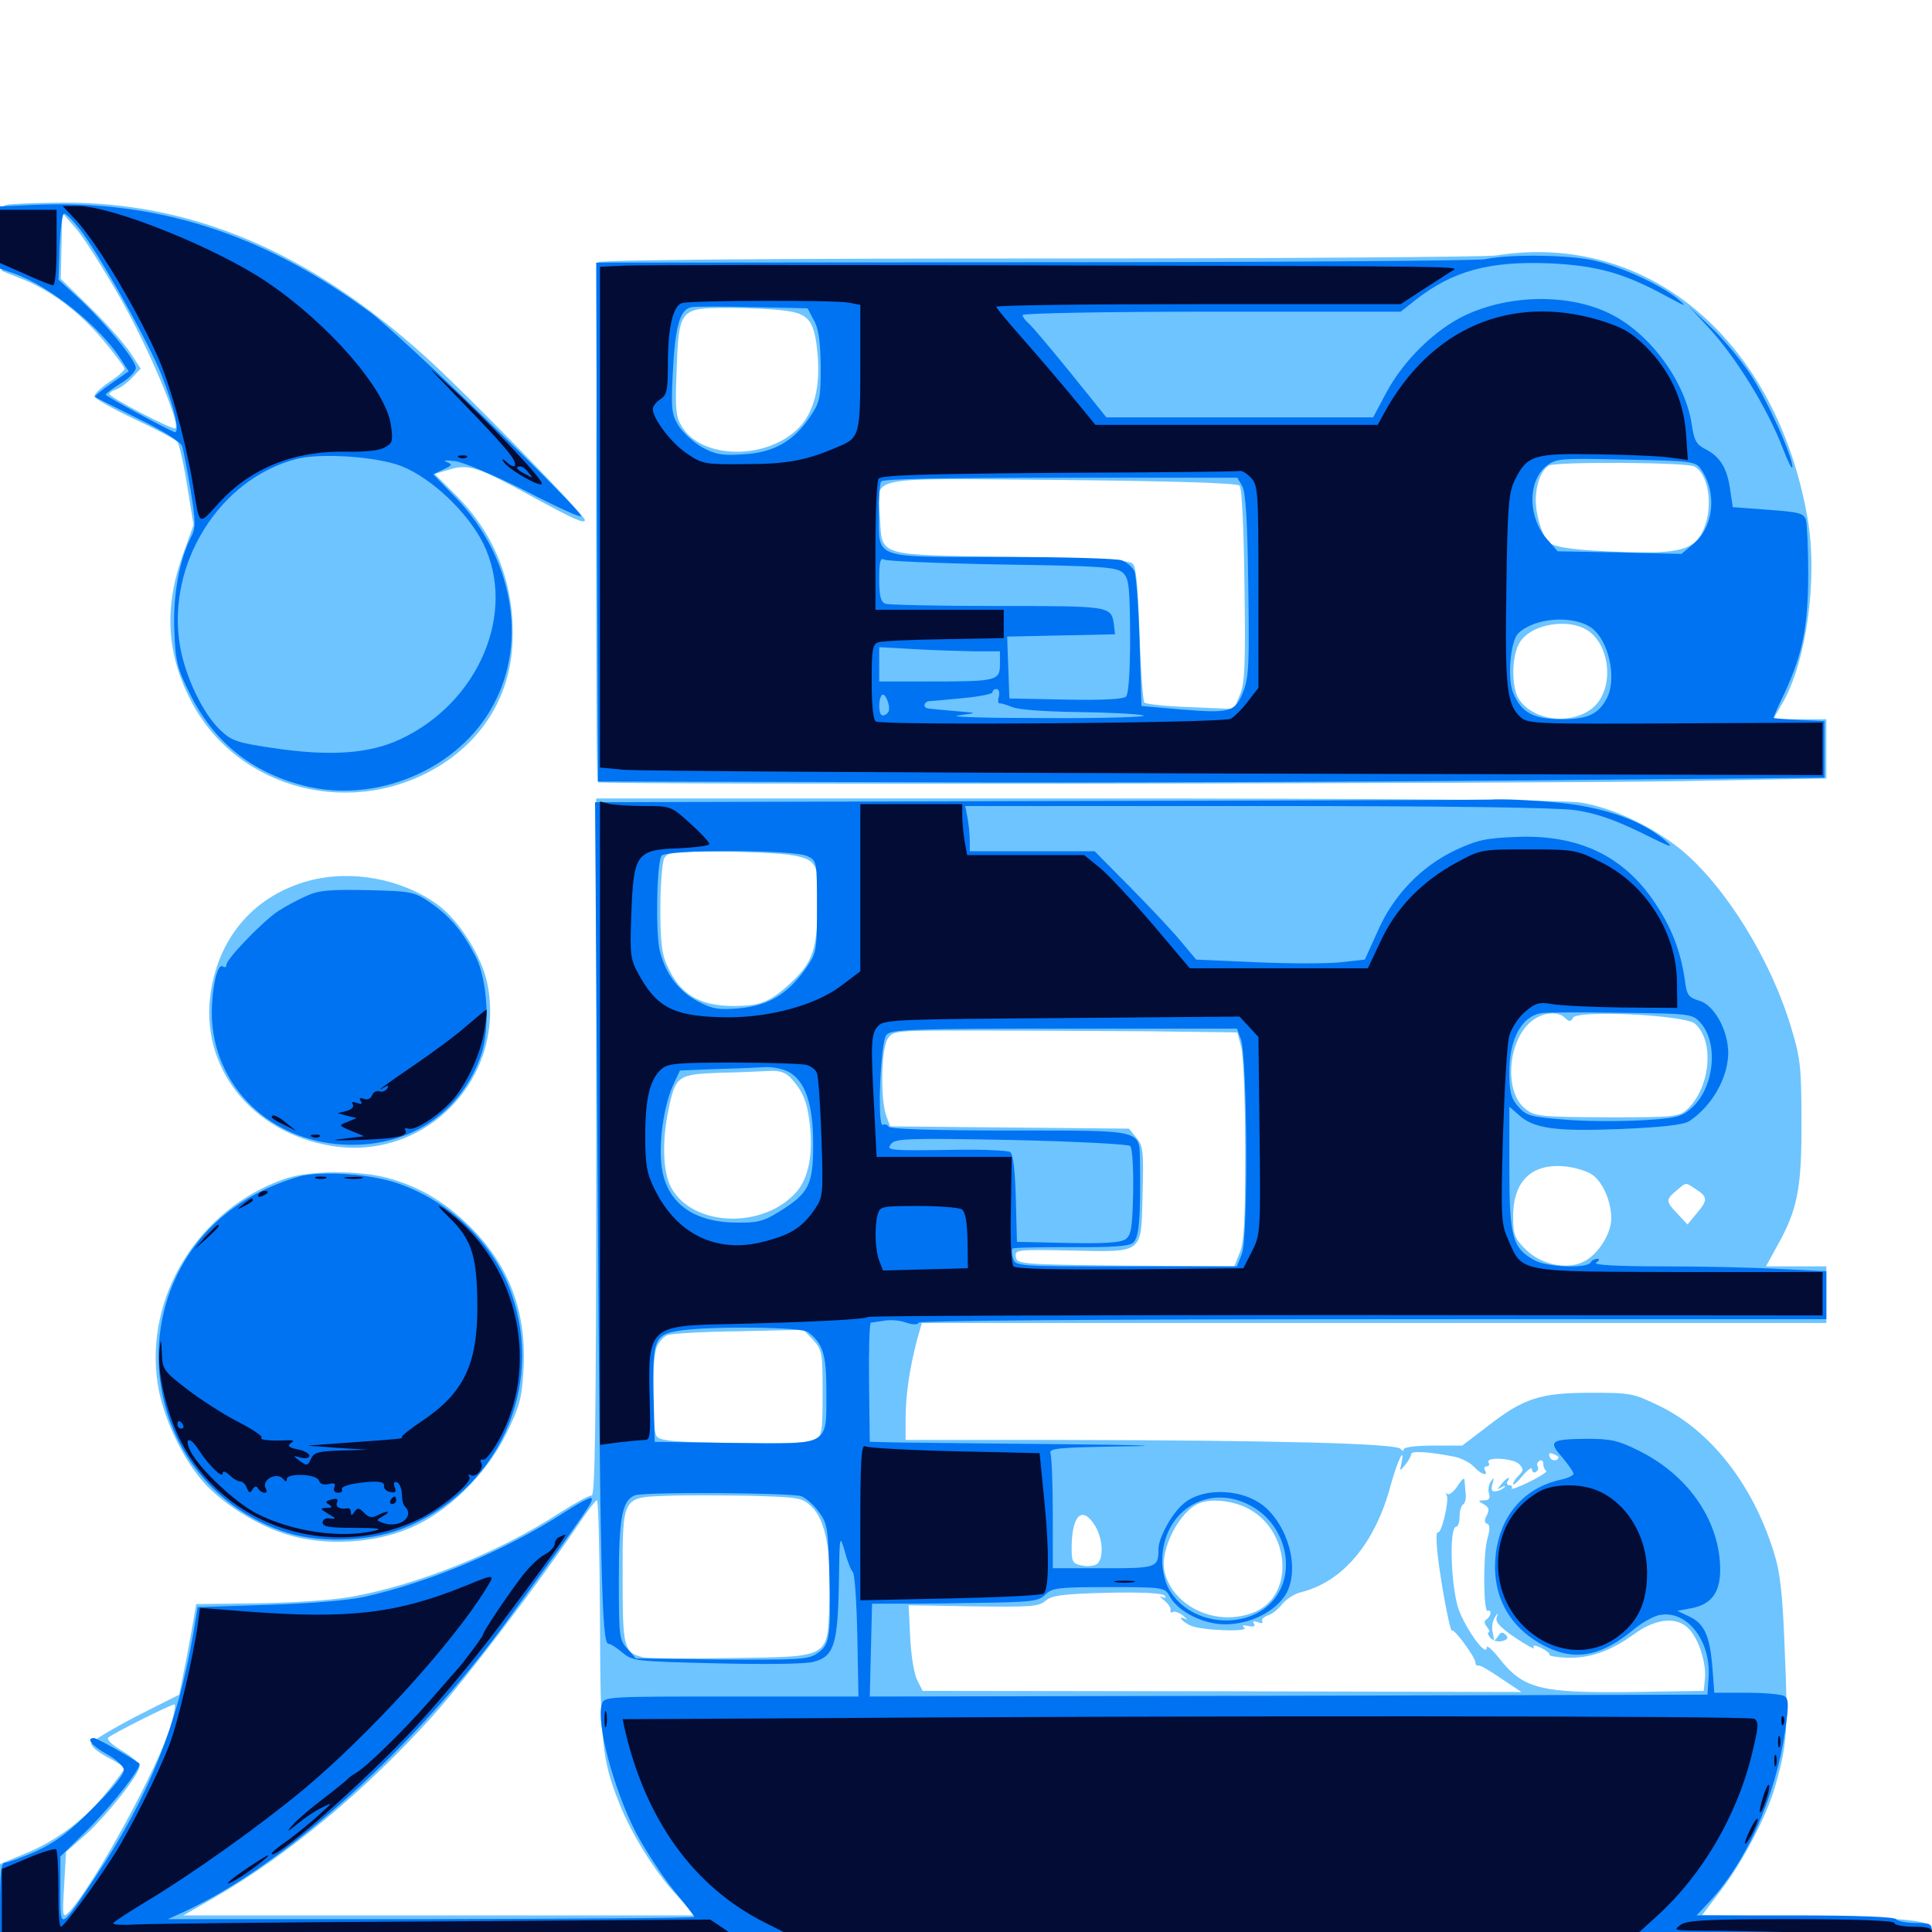 <svg xmlns="http://www.w3.org/2000/svg" viewBox="0 -1000 1000 1000">
	<path fill="#6dc4ff" d="M3.32 -893.945C0.195 -893.164 0 -891.016 0.391 -876.367L0.977 -859.766L10.742 -855.859C25.977 -850 41.016 -838.672 53.32 -824.023C59.375 -816.797 64.453 -809.961 64.453 -809.18C64.453 -808.203 60.938 -805.078 56.641 -802.344C52.344 -799.414 48.828 -796.094 48.828 -794.922C48.828 -793.75 58.203 -788.477 69.336 -783.203C80.664 -777.93 90.625 -772.656 91.797 -771.289C92.773 -770.117 95.117 -759.766 96.875 -748.633L100.195 -728.32L94.922 -713.672C84.766 -685.938 86.133 -661.523 99.023 -636.914C123.242 -590.625 183.789 -575.586 228.906 -604.492C250.977 -618.75 263.867 -640.625 265.234 -666.602C266.797 -696.289 256.836 -722.656 236.328 -743.359L225 -754.688L232.812 -757.031C242.578 -759.961 247.656 -758.203 275.391 -742.969C297.656 -730.859 302.734 -728.711 302.734 -730.859C302.734 -733.398 241.602 -796.094 219.727 -815.82C159.375 -870.117 98.828 -895.703 31.25 -895.117C17.773 -894.922 5.273 -894.531 3.32 -893.945ZM62.5 -845.312C76.953 -819.727 93.359 -781.055 90.82 -778.32C89.648 -777.148 56.641 -794.336 56.641 -796.094C56.641 -796.875 58.203 -797.852 60.156 -798.438C62.305 -799.219 65.82 -801.758 68.359 -804.492L72.852 -809.18L67.383 -817.578C64.258 -822.266 55.078 -832.617 46.68 -840.82L31.445 -855.664L31.836 -872.656L32.227 -889.844L39.062 -882.031C42.969 -877.734 53.32 -861.328 62.5 -845.312ZM774.414 -867.773C769.141 -866.992 662.5 -866.211 537.695 -866.211C394.336 -866.211 310.352 -865.43 309.57 -864.258C308.398 -862.305 308.203 -596.289 309.375 -595.117C310.547 -593.75 795.508 -594.336 871.68 -595.703L945.312 -597.07V-612.5V-627.734H931.641H917.773L922.656 -636.133C935.156 -657.812 941.016 -701.172 935.547 -732.031C919.336 -824.219 852.93 -880.273 774.414 -867.773ZM405.859 -839.258C418.945 -837.695 421.68 -833.984 423.242 -815.82C424.414 -800.195 421.68 -788.477 415.039 -780.273C399.609 -762.109 364.258 -761.328 353.125 -778.906C349.805 -784.18 349.414 -787.695 350.195 -807.812C351.367 -840.039 351.758 -840.625 376.562 -840.625C386.914 -840.625 400.195 -840.039 405.859 -839.258ZM876.953 -758.594C884.375 -754.688 886.914 -738.086 881.836 -726.172C877.539 -715.625 869.727 -713.281 841.016 -714.258C817.578 -715.039 806.25 -716.406 802.344 -718.75C798.828 -720.898 794.922 -732.812 794.922 -741.016C794.922 -749.219 797.656 -756.445 801.562 -758.984C804.883 -761.133 872.852 -760.742 876.953 -758.594ZM641.602 -748.633C642.773 -747.461 643.75 -727.93 644.141 -697.266C644.727 -655.859 644.336 -646.484 641.797 -640.43L638.672 -633.008L616.211 -633.984C603.906 -634.375 593.164 -635.547 592.383 -636.328C591.602 -637.109 590.43 -653.125 589.844 -671.68C589.062 -695.898 588.086 -706.445 586.328 -708.203C584.375 -710.156 569.141 -710.938 523.438 -711.719C453.32 -712.891 456.641 -711.719 455.469 -732.031C454.102 -754.297 445.117 -752.344 549.219 -751.562C607.812 -750.977 640.234 -750 641.602 -748.633ZM823.438 -672.461C831.836 -665.43 834.57 -649.805 828.906 -639.258C821.484 -624.805 795.898 -624.219 786.328 -637.891C782.422 -643.359 782.227 -659.375 786.133 -666.602C791.602 -677.344 813.477 -680.859 823.438 -672.461ZM308.594 -406.445C308.594 -263.477 308.008 -225.977 306.25 -225.977C304.883 -225.977 297.656 -222.07 290.039 -217.188C258.008 -196.289 215.82 -179.492 181.445 -173.438C171.289 -171.68 150.195 -170.312 132.617 -170.117L101.562 -169.727L100.391 -162.891C99.805 -159.18 97.852 -148.633 96.094 -139.453L92.773 -122.852L70.312 -111.523C58.008 -105.078 47.656 -98.828 47.266 -97.656C46.875 -96.289 50.781 -92.969 55.664 -90.43C60.547 -87.891 64.453 -85.352 64.453 -84.766C64.453 -84.18 60.547 -78.906 55.664 -72.852C44.336 -58.594 29.492 -47.266 13.086 -40.625L0 -35.156V-11.523V12.305L305.078 13.477C688.086 15.234 968.359 15.234 976.367 13.672C979.688 12.891 982.422 11.328 982.422 9.766C982.422 8.203 985.938 6.836 991.211 5.859C998.633 4.883 1000 3.906 1000 0.195C1000 -6.25 993.75 -7.031 933.203 -8.008L881.055 -8.789L890.82 -21.68C902.148 -36.523 914.453 -59.961 918.75 -75.195C925 -96.484 925.586 -105.273 923.828 -144.531C922.656 -175.781 921.484 -186.133 917.969 -197.07C907.227 -231.445 885.742 -258.984 859.766 -271.875C845.312 -278.906 844.336 -279.102 823.438 -279.102C797.266 -279.102 788.672 -276.367 769.922 -261.719L756.836 -251.758H741.797C733.008 -251.758 726.562 -250.977 726.562 -249.805C726.562 -248.828 725.781 -248.828 725 -250C723.242 -252.93 659.18 -254.492 549.414 -254.688H468.75V-266.211C468.75 -277.93 470.898 -292.383 474.805 -307.031L477.148 -315.234H711.133H945.312V-329.883V-344.531H929.688H914.062L919.727 -354.883C930.469 -373.828 932.617 -385.156 932.422 -419.727C932.422 -447.852 931.836 -452.734 926.953 -468.555C916.406 -503.711 892.773 -541.602 869.922 -560.352C855.469 -572.07 834.57 -582.031 818.164 -584.57C809.961 -585.938 720.117 -586.719 557.227 -586.719H308.594ZM408.008 -557.617C423.047 -555.469 424.414 -552.93 423.438 -529.102C422.461 -506.836 420.117 -501.172 408.203 -490.234C398.242 -481.25 393.164 -479.297 379.883 -479.297C362.109 -479.297 352.148 -485.156 345.508 -499.805C342.578 -505.859 341.797 -512.5 341.797 -529.688C341.797 -541.797 342.773 -553.516 343.75 -555.664C345.703 -558.984 348.047 -559.375 371.68 -559.18C385.938 -559.18 402.148 -558.398 408.008 -557.617ZM810.156 -473.047C812.109 -471.094 813.086 -471.094 814.258 -473.242C816.797 -477.344 872.461 -474.609 877.344 -470.117C887.695 -460.938 885.156 -436.523 873.047 -425.586C868.945 -421.875 866.016 -421.68 831.836 -421.68C797.656 -421.875 794.531 -422.07 789.648 -425.977C779.102 -433.789 779.883 -458.594 791.016 -469.922C796.875 -475.781 805.859 -477.344 810.156 -473.047ZM594.141 -466.211L640.43 -465.625L642.383 -458.398C643.555 -454.102 644.531 -430.664 644.531 -404.492C644.531 -368.359 643.945 -356.641 641.602 -351.367L638.867 -344.531L582.617 -344.922C528.125 -345.508 526.367 -345.703 525.781 -349.414C525.195 -353.125 526.172 -353.32 554.102 -352.734C592.383 -351.953 590.625 -350.586 591.406 -382.031C591.992 -403.906 591.797 -406.641 588.281 -410.938L584.375 -415.82L522.461 -416.406L460.742 -416.992L458.789 -422.266C455.664 -430.664 456.055 -456.836 459.375 -462.109C462.305 -466.602 462.5 -466.602 505.078 -466.602C528.711 -466.602 568.75 -466.406 594.141 -466.211ZM409.57 -441.797C415.625 -434.961 417.773 -429.883 419.141 -418.164C420.898 -402.93 418.555 -390.625 412.695 -383.594C395.898 -363.672 358.398 -364.648 347.266 -385.547C343.164 -393.359 342.578 -409.18 345.898 -425C349.609 -443.164 350.586 -443.945 372.461 -444.727C383.008 -444.922 394.727 -445.508 398.633 -445.703C403.711 -445.898 406.641 -444.922 409.57 -441.797ZM823.828 -392.188C829.492 -388.477 833.984 -378.32 833.984 -369.336C833.984 -361.328 826.953 -350.391 819.531 -346.875C810.938 -342.578 797.461 -345.508 789.648 -353.32C783.984 -358.984 783.203 -360.938 783.203 -370.312C783.203 -389.258 793.359 -398.438 811.523 -396.094C815.82 -395.508 821.484 -393.75 823.828 -392.188ZM877.93 -384.375C883.984 -380.469 883.984 -378.711 878.125 -371.875L873.438 -366.211L868.359 -371.68C862.109 -378.125 862.109 -379.102 867.773 -383.789C873.047 -388.281 872.266 -388.086 877.93 -384.375ZM420.898 -306.445C425.586 -301.172 425.781 -299.805 425.781 -278.906C425.781 -258.594 425.391 -256.641 421.68 -254.688C418.945 -253.125 404.883 -252.734 379.688 -253.125C348.438 -253.516 341.406 -254.297 339.844 -256.641C337.305 -260.547 337.305 -296.094 339.844 -302.539C340.82 -305.273 343.555 -308.203 345.508 -308.984C347.656 -309.766 364.258 -310.742 382.617 -310.938L415.82 -311.719ZM753.32 -245.898C756.641 -245.117 761.133 -242.773 762.891 -240.82C766.406 -236.914 770.703 -235.547 768.555 -239.062C767.969 -240.234 768.359 -241.016 769.531 -241.016C770.703 -241.016 771.094 -241.992 770.508 -242.969C768.555 -246.094 783.203 -245.312 786.328 -242.188C788.672 -239.648 788.672 -238.867 786.133 -236.328C784.57 -234.766 783.203 -232.812 783.203 -231.836C783.398 -231.055 785.547 -233.008 788.086 -236.133C790.82 -239.453 792.969 -240.82 792.969 -239.453C792.969 -238.086 793.945 -237.5 794.922 -238.086C796.094 -238.867 796.484 -240.039 795.898 -241.016C795.312 -241.992 795.703 -243.164 796.875 -243.945C797.852 -244.531 798.828 -243.945 798.828 -242.188C798.828 -240.625 799.609 -239.062 800.391 -238.672C801.172 -238.477 797.266 -235.742 791.602 -233.008C786.133 -230.273 781.836 -228.711 782.422 -229.688C783.008 -230.469 782.422 -231.25 781.25 -231.25C780.078 -231.25 779.688 -232.227 780.273 -233.203C782.227 -236.328 780.078 -235.352 777.148 -231.836C774.805 -228.906 774.805 -228.711 777.344 -230.273C778.906 -231.055 779.688 -231.055 778.711 -230.273C777.93 -229.297 775.977 -228.32 774.219 -228.125C772.07 -227.734 771.68 -228.906 772.461 -231.836C773.438 -235.156 773.242 -235.547 771.68 -233.203C770.508 -231.641 770.117 -228.711 770.703 -226.953C771.484 -224.414 770.703 -223.438 768.164 -223.438C764.844 -223.242 764.844 -223.242 768.164 -221.289C770.703 -219.727 771.094 -218.555 769.531 -215.625C768.164 -213.086 768.359 -211.719 769.727 -211.328C771.289 -210.742 771.289 -208.398 769.727 -202.93C767.578 -194.336 767.773 -164.648 770.117 -166.211C770.898 -166.602 771.484 -166.211 771.484 -165.039C771.484 -164.062 770.508 -162.5 769.531 -161.914C767.969 -160.938 768.164 -159.766 769.727 -157.812C770.898 -156.25 771.289 -155.078 770.508 -155.078C769.727 -155.078 770.117 -153.906 771.289 -152.344C772.656 -150.781 775.391 -150 777.539 -150.586C780.469 -151.367 780.859 -152.344 779.297 -153.906C777.734 -155.469 776.758 -155.273 775.391 -153.125C774.414 -151.562 773.438 -150.586 773.242 -151.172C773.242 -151.758 772.852 -153.906 772.461 -155.859C772.07 -158.008 772.656 -161.133 773.633 -162.695C775.391 -165.43 775.586 -165.43 774.609 -162.5C774.023 -160.352 776.953 -157.227 784.57 -152.148C790.43 -148.242 794.727 -145.898 793.945 -147.07C793.164 -148.633 794.336 -148.633 797.656 -147.07C800.391 -145.703 802.344 -144.141 801.953 -143.555C801.562 -142.969 805.469 -142.188 810.547 -141.992C822.266 -141.406 833.594 -145.312 845.703 -154.102C857.227 -162.5 868.164 -163.477 874.414 -156.641C879.492 -151.172 883.398 -138.477 882.422 -130.664L881.836 -124.805L845.117 -124.219C796.875 -123.633 788.281 -125.781 775.586 -142.188C772.266 -146.289 769.531 -148.633 769.531 -147.266C769.531 -141.406 757.422 -158.594 754.492 -168.555C750.781 -181.836 750.195 -209.766 753.711 -209.766C754.688 -209.766 755.469 -212.109 755.469 -214.844C755.469 -217.773 756.25 -220.508 757.227 -221.289C758.398 -221.875 758.984 -224.609 758.594 -227.344C758.398 -230.078 758.008 -233.203 758.008 -234.18C757.812 -235.352 756.25 -233.789 754.297 -230.664C752.344 -227.734 750 -225.977 749.023 -226.758C748.242 -227.734 748.047 -227.344 748.828 -225.977C750.195 -223.438 746.094 -205.664 744.141 -206.836C743.555 -207.227 743.359 -203.906 743.75 -199.414C744.531 -187.695 750.391 -154.883 751.562 -156.055C752.734 -157.031 763.672 -142.188 763.672 -139.453C763.672 -138.477 764.258 -137.695 765.234 -137.891C766.016 -138.281 771.289 -135.156 776.953 -131.25L787.5 -124.219L632.422 -124.609L477.539 -124.805L474.609 -130.664C473.047 -133.984 471.484 -143.75 471.094 -152.734L470.312 -169.141L503.711 -168.555C533.398 -168.164 537.695 -168.359 541.211 -171.484C544.531 -174.219 550 -175 573.438 -175.586C591.602 -175.977 601.953 -175.391 602.93 -174.023C603.711 -172.852 603.125 -172.656 601.367 -173.438C599.805 -174.219 600.391 -173.438 602.539 -171.68C604.688 -169.922 606.25 -167.578 605.859 -166.602C605.664 -165.43 606.055 -165.039 607.031 -165.625C608.008 -166.211 610.547 -165.234 612.5 -163.672C614.453 -161.914 615.039 -161.133 613.867 -161.914C609.375 -164.062 611.133 -161.133 615.82 -158.789C620.703 -156.055 647.461 -155.078 643.945 -157.617C642.578 -158.594 643.359 -158.984 646.094 -158.398C648.828 -157.812 650 -158.203 649.023 -159.57C648.242 -160.938 649.023 -161.133 651.172 -160.352C652.93 -159.57 653.906 -159.766 653.32 -160.742C652.734 -161.719 654.102 -163.086 656.25 -163.867C658.398 -164.453 661.719 -167.188 663.672 -169.727C665.82 -172.266 669.922 -175 673.047 -175.781C694.922 -181.055 711.914 -201.172 719.922 -231.641C723.242 -243.555 727.344 -252.344 725.391 -242.773C724.414 -238.281 724.414 -238.281 727.344 -241.797C729.102 -243.945 730.469 -246.484 730.469 -247.461C730.469 -249.219 740.82 -248.438 753.32 -245.898ZM806.641 -245.898C806.641 -243.555 802.93 -243.555 802.148 -245.898C801.367 -247.656 801.953 -248.242 803.906 -247.461C805.273 -246.875 806.641 -246.094 806.641 -245.898ZM792.969 -243.75C792.969 -244.141 791.602 -244.922 790.039 -245.703C788.477 -246.289 787.109 -245.898 787.109 -244.922C787.109 -243.75 788.477 -242.969 790.039 -242.969C791.602 -242.969 792.969 -243.359 792.969 -243.75ZM420.312 -219.922C427.344 -212.891 430.273 -197.266 429.297 -171.289C428.32 -141.406 430.273 -142.578 378.516 -141.797C355.664 -141.406 335.156 -141.602 332.812 -142.188C322.852 -144.727 322.266 -147.07 322.266 -183.398C322.266 -225.781 321.875 -225 345.703 -225.781C354.883 -226.172 374.219 -225.977 388.672 -225.781C414.258 -225 415.234 -224.805 420.312 -219.922ZM310.547 -162.5C310.742 -98.438 311.523 -89.258 320.312 -67.188C326.562 -51.172 338.672 -31.641 349.805 -19.531L359.766 -8.594H227.344H94.922L110.938 -17.773C149.219 -39.844 190.039 -74.023 224.219 -112.109C241.406 -131.25 278.906 -180.664 298.828 -210.156C303.711 -217.383 308.203 -223.438 308.984 -223.438C309.766 -223.438 310.352 -196.094 310.547 -162.5ZM645.312 -219.531C667.773 -208.594 670.508 -174.414 649.414 -165.625C630.273 -157.617 607.227 -167.969 602.734 -186.523C600.195 -197.852 610.547 -218.164 621.094 -222.07C627.344 -224.414 637.695 -223.242 645.312 -219.531ZM566.992 -209.961C570.898 -203.32 571.289 -193.555 567.969 -190.625C566.602 -189.453 563.086 -189.062 560.156 -189.648C555.273 -190.625 554.688 -191.406 554.688 -198.828C554.688 -216.016 560.352 -221.094 566.992 -209.961ZM88.672 -107.812C82.812 -86.719 48.438 -23.633 35.547 -10.156C32.422 -7.031 32.227 -7.812 33.203 -24.023L34.18 -41.406L44.336 -50.391C55.469 -60.547 72.266 -81.641 72.266 -85.938C72.266 -87.305 68.164 -90.82 63.281 -93.75C58.203 -96.68 55.078 -99.609 56.055 -100.586C58.008 -102.539 87.891 -117.578 90.234 -117.773C91.016 -117.969 90.234 -113.281 88.672 -107.812ZM159.961 -544.141C132.422 -536.719 113.867 -516.016 109.18 -487.109C102.93 -448.047 129.883 -413.672 171.875 -406.836C220.898 -399.023 262.305 -442.578 252.148 -491.406C249.219 -505.273 237.305 -524.023 226.367 -531.836C208.008 -545.117 182.031 -550 159.961 -544.141ZM147.461 -389.844C102.93 -374.414 74.609 -328.906 81.641 -283.594C83.984 -267.578 93.945 -246.094 104.492 -233.789C114.258 -222.266 133.008 -210.352 148.828 -205.664C167.773 -199.805 192.773 -200.977 211.523 -208.789C231.25 -216.797 251.367 -236.328 261.914 -257.617C268.75 -271.484 270.117 -275.977 270.898 -290.039C272.852 -320.508 263.867 -344.531 243.359 -365.039C229.883 -378.32 216.797 -385.938 200.195 -390.43C184.766 -394.336 159.766 -394.141 147.461 -389.844Z"/>
	<path fill="#0073f3" d="M17.188 -893.945L0 -893.164V-877.148V-860.938L7.422 -858.398C25.977 -851.758 51.758 -831.055 62.695 -813.867L66.602 -807.812L57.617 -801.562C52.539 -798.047 48.828 -794.922 49.219 -794.531C49.805 -794.141 59.766 -789.062 71.68 -783.203C84.961 -776.758 93.75 -771.094 94.336 -768.945C94.922 -766.992 96.875 -756.836 98.633 -746.484C101.367 -729.688 101.367 -726.758 98.828 -721.875C92.773 -709.961 89.453 -691.602 90.234 -673.438C90.82 -657.617 91.797 -653.906 98.242 -641.016C110.352 -616.406 129.688 -600.586 156.445 -593.555C194.336 -583.398 237.695 -601.758 255.469 -635.352C273.242 -668.359 265.234 -711.719 236.133 -742.188L224.219 -754.492L229.492 -757.031C234.18 -759.18 234.375 -759.57 231.055 -760.938C229.102 -761.719 230.859 -761.914 235.352 -761.328C239.648 -760.938 256.055 -753.906 272.07 -745.898C287.891 -737.695 300.781 -731.836 300.781 -732.812C300.781 -736.328 207.031 -826.953 191.406 -838.477C136.133 -879.102 80.859 -896.875 17.188 -893.945ZM41.211 -881.445C50.977 -869.141 77.539 -821.68 83.789 -805.469C90.43 -788.477 93.359 -775.391 90.234 -776.367C85.352 -778.32 54.688 -794.922 54.688 -795.703C54.688 -796.289 58.203 -798.828 62.5 -801.562C66.797 -804.102 70.312 -807.812 70.312 -809.57C70.312 -813.672 53.711 -833.789 39.844 -846.484L30.273 -855.273L30.859 -872.461C31.25 -881.836 32.227 -889.453 33.203 -889.453C34.18 -889.453 37.695 -885.938 41.211 -881.445ZM207.617 -758.789C223.242 -752.734 242.188 -734.766 250.195 -718.555C267.578 -683.008 247.852 -636.328 207.227 -617.383C191.016 -609.766 170.508 -608.398 140.82 -612.891C122.461 -615.625 119.727 -616.602 113.867 -622.266C104.883 -630.859 95.898 -649.805 93.164 -665.625C85.938 -708.008 113.672 -752.344 153.711 -762.5C166.406 -765.625 194.922 -763.672 207.617 -758.789ZM768.555 -865.82C764.258 -865.039 658.984 -864.258 534.57 -864.258L308.594 -864.062L308.984 -729.883L309.57 -595.508L474.609 -595.117C565.43 -594.727 708.203 -595.312 791.992 -596.094L944.336 -597.461V-612.109V-626.758L931.25 -627.344C923.828 -627.734 917.969 -628.125 917.969 -628.516C917.969 -628.906 920.508 -634.766 923.828 -641.602C933.008 -661.719 935.742 -675 935.938 -702.148C935.938 -715.625 935.352 -728.516 934.766 -730.859C933.594 -734.375 931.25 -734.961 915.234 -736.133L896.875 -737.5L895.508 -746.68C893.945 -757.617 890.43 -763.477 883.008 -767.383C878.125 -769.727 876.953 -771.875 875.781 -779.492C872.656 -802.148 854.102 -827.539 833.203 -837.695C812.109 -848.047 781.641 -847.656 758.594 -836.914C742.773 -829.492 726.172 -813.281 717.188 -796.094L710.742 -783.984H641.797H572.656L554.102 -807.031C543.75 -819.727 533.984 -831.445 532.227 -832.812C530.664 -834.18 529.297 -835.938 529.297 -836.914C529.297 -837.891 572.266 -838.672 627.148 -838.672H725L732.422 -844.531C751.758 -859.766 770.703 -865.039 802.539 -863.672C826.953 -862.5 840.82 -858.594 863.281 -846.289C873.047 -841.016 873.438 -841.016 868.359 -845.312C859.961 -852.344 839.648 -861.719 825.586 -865.039C812.695 -868.164 781.445 -868.555 768.555 -865.82ZM421.289 -834.18C423.828 -829.688 424.609 -823.047 424.805 -810.156C424.805 -794.141 424.414 -791.797 419.336 -784.375C410.938 -771.68 400.391 -765.625 384.57 -764.844C373.633 -764.062 370.117 -764.844 363.281 -768.555C358.984 -771.094 353.516 -775.977 351.172 -779.688C347.656 -785.547 347.266 -788.281 348.242 -807.031C349.414 -831.25 351.953 -840.039 358.008 -841.016C360.352 -841.406 374.805 -841.406 390.234 -841.016L417.969 -840.43ZM880.078 -757.617C888.867 -745.703 887.305 -727.539 876.562 -718.555L870.312 -713.281L838.281 -714.062L806.25 -714.648L800.781 -720.898C790.82 -732.031 790.625 -750.977 800.391 -758.789C805.469 -762.695 807.227 -762.891 841.406 -762.109C874.414 -761.523 877.539 -761.133 880.078 -757.617ZM642.969 -748.438C644.727 -745.312 645.703 -730.469 646.094 -697.266C646.68 -657.227 646.484 -649.609 643.555 -642.188C639.453 -631.445 636.914 -630.664 610.938 -632.812L590.82 -634.57L589.844 -667.773C589.258 -686.133 588.086 -702.539 587.109 -704.492C586.133 -706.445 583.203 -708.984 580.664 -709.961C578.125 -710.938 550.195 -711.719 518.75 -711.719C450.977 -711.719 455.078 -710.352 454.883 -733.789C454.883 -741.992 455.273 -749.609 456.055 -750.781C456.836 -752.148 488.477 -752.734 548.828 -752.734H640.43ZM518.945 -707.812C571.875 -707.031 578.32 -706.445 581.445 -703.32C584.375 -700.391 584.766 -695.898 584.961 -670.703C584.961 -652.539 584.18 -640.82 582.812 -639.453C581.445 -638.086 570.508 -637.5 551.562 -637.891L522.461 -638.477L521.875 -654.492L521.289 -670.508L549.219 -671.094L577.148 -671.68L576.562 -676.562C575.195 -686.328 575.391 -686.328 516.602 -686.328C486.133 -686.328 459.961 -686.914 458.203 -687.5C455.859 -688.477 455.078 -691.602 455.078 -700.391C455.078 -709.18 455.664 -711.523 457.617 -710.352C458.789 -709.57 486.523 -708.398 518.945 -707.812ZM823.242 -675.391C832.422 -669.336 837.109 -649.414 831.836 -638.867C827.539 -630.469 822.07 -627.734 808.398 -627.734C793.75 -627.734 787.5 -631.055 783.203 -641.406C780.078 -648.828 781.836 -668.164 785.742 -672.07C793.75 -680.078 813.281 -681.836 823.242 -675.391ZM503.516 -662.891H517.578V-656.25C517.578 -647.656 515.82 -647.266 482.031 -647.266H455.078V-656.25V-665.039L472.266 -664.062C481.641 -663.477 495.703 -663.086 503.516 -662.891ZM516.992 -639.453C516.406 -637.5 516.602 -635.742 517.383 -635.938C517.969 -636.133 521.094 -635.156 524.023 -633.984C527.344 -632.617 541.406 -631.641 558.203 -631.445C574.023 -631.25 589.062 -630.469 591.797 -629.688C594.531 -628.906 571.68 -628.125 541.016 -628.32C510.352 -628.32 490.234 -628.906 496.094 -629.688C504.883 -630.859 505.664 -631.055 500 -631.445C489.648 -632.422 481.641 -633.008 480.078 -633.398C477.539 -633.789 478.32 -636.914 481.055 -637.109C482.227 -637.109 490.234 -637.891 498.633 -638.672C506.836 -639.453 513.672 -640.82 513.672 -641.602C513.672 -642.578 514.648 -643.359 515.82 -643.359C516.992 -643.359 517.578 -641.602 516.992 -639.453ZM459.766 -631.445C459.18 -630.469 458.008 -629.688 456.836 -629.688C454.688 -629.688 454.492 -638.086 456.445 -640.234C458.203 -641.992 461.328 -633.789 459.766 -631.445ZM469.336 -634.18C470.508 -634.766 469.531 -635.156 466.797 -635.156C464.062 -635.156 463.086 -634.766 464.453 -634.18C465.625 -633.789 467.969 -633.789 469.336 -634.18ZM883.984 -830.859C898.633 -815.039 914.844 -788.672 922.852 -767.773C925.391 -761.133 927.539 -756.836 927.734 -758.203C927.93 -763.672 914.258 -793.945 905.859 -806.445C900.781 -814.062 891.602 -825 885.352 -830.859L874.023 -841.602ZM534.375 -585.352L308.008 -584.766L309.375 -387.891C310.547 -186.523 311.523 -149.219 314.844 -149.219C316.016 -149.219 319.336 -147.07 322.266 -144.531C327.539 -140.234 329.102 -140.039 371.094 -139.062C395.508 -138.477 417.383 -138.672 421.094 -139.844C431.641 -142.578 433.594 -148.828 434.18 -179.688C434.57 -205.859 434.57 -206.055 437.305 -196.875C438.672 -191.602 440.625 -186.914 441.406 -186.328C442.383 -185.742 443.359 -171.094 443.75 -153.516L444.336 -121.875H378.516C314.062 -121.875 312.695 -121.875 311.523 -117.969C308.398 -108.398 317.578 -74.023 329.102 -51.562C333.984 -42.383 342.773 -28.906 348.633 -21.68C354.492 -14.648 359.375 -8.203 359.375 -7.812C359.375 -7.227 298.047 -6.836 223.242 -6.641H86.914L96.68 -11.133C148.633 -35.547 216.016 -96.68 263.672 -162.695C306.055 -221.094 307.422 -223.242 306.055 -224.609C305.469 -225.195 299.023 -221.68 291.797 -216.992C261.523 -197.461 222.461 -181.055 188.477 -173.438C180.469 -171.68 159.961 -169.922 138.477 -169.336L102.344 -168.164L100 -154.297C91.992 -107.422 76.758 -69.531 49.805 -29.102C30.664 -0.391 31.25 -0.586 31.25 -21.484V-39.062L44.922 -52.539C57.812 -65.234 74.023 -85.938 72.07 -87.305C65.82 -91.602 50 -100.391 48.633 -100.391C44.336 -100.391 47.461 -96.484 55.078 -92.188C59.766 -89.648 63.672 -86.133 64.062 -84.18C64.453 -81.836 58.984 -75 48.242 -64.258C35.742 -51.562 28.711 -46.484 18.75 -41.797C11.523 -38.672 4.297 -35.938 2.734 -35.938C0.586 -35.938 0 -31.445 0 -12.695V10.352L10.156 11.719C15.82 12.305 236.328 12.891 500.195 12.891C978.32 12.891 980.078 12.891 981.055 8.984C981.836 5.859 983.789 5.078 991.016 5.078C999.219 5.078 1000 4.688 1000 0.195C1000 -4.297 999.219 -4.688 991.406 -4.688C986.523 -4.688 982.031 -5.664 981.445 -6.641C980.664 -7.812 961.133 -8.594 929.102 -8.594H878.125L884.18 -15.039C903.906 -35.938 918.945 -69.727 924.023 -104.297C925.977 -117.773 925.781 -120.703 923.633 -122.07C922.07 -123.047 913.281 -123.828 904.102 -123.828H887.305L886.328 -137.109C884.961 -153.32 882.227 -159.57 874.414 -163.281L868.164 -166.211L875.391 -167.578C886.719 -169.727 891.211 -176.758 890.234 -191.211C888.672 -215.039 872.656 -237.109 848.047 -249.219C837.5 -254.492 833.594 -255.273 821.289 -255.273C802.539 -255.078 801.172 -254.102 808.594 -245.703C811.719 -241.992 814.453 -238.086 814.453 -237.109C814.453 -236.328 811.523 -234.961 808.203 -234.18C788.477 -230.078 775.586 -214.648 774.023 -193.359C772.266 -172.07 783.008 -154.883 803.32 -146.289C816.992 -140.625 829.688 -143.555 844.922 -156.055C849.414 -159.961 855.859 -163.477 858.984 -164.062C873.047 -166.797 885.547 -150.977 884.375 -132.031L883.789 -122.852L666.992 -122.266L450.195 -121.875L450.781 -145.898L451.367 -169.922H459.57C464.062 -169.922 483.398 -169.922 502.539 -170.312C534.18 -170.703 537.5 -171.094 541.016 -174.609C544.531 -178.125 547.461 -178.516 573.828 -178.516C601.953 -178.516 602.93 -178.32 605.273 -174.023C609.18 -166.602 620.508 -160.352 631.445 -159.375C644.141 -158.398 658.008 -164.258 664.648 -173.438C672.852 -184.961 668.359 -207.227 655.469 -219.336C644.336 -229.688 622.07 -230.664 611.914 -221.094C606.055 -215.82 599.609 -203.711 599.609 -198.242C599.609 -188.477 598.828 -188.281 571.094 -188.281H544.922V-216.406C544.922 -231.836 544.336 -245.898 543.75 -247.656C542.773 -250.391 547.266 -250.781 581.445 -251.367C605.078 -251.562 590.625 -252.148 543.945 -252.539C502.148 -252.93 463.867 -253.32 458.984 -253.516L450.195 -253.711L449.805 -284.57C449.609 -301.367 450 -315.234 450.781 -315.43C451.562 -315.43 454.688 -316.016 457.812 -316.406C460.938 -316.992 465.82 -316.602 468.945 -315.43C472.461 -314.258 475 -314.258 475.586 -315.43C476.367 -316.406 566.992 -317.188 711.133 -317.188H945.312V-329.492V-341.992L921.484 -343.164C908.594 -343.945 881.055 -344.531 860.547 -344.531C835.742 -344.531 824.219 -345.312 826.172 -346.484C827.93 -347.656 828.125 -348.438 826.758 -348.438C825.586 -348.438 823.828 -347.656 823.242 -346.484C821.289 -343.359 801.172 -344.141 794.727 -347.461C782.812 -353.711 781.25 -359.57 781.25 -395.117V-427.148L785.742 -423.242C793.555 -415.82 804.883 -414.258 838.867 -415.625C860.938 -416.602 871.289 -417.773 874.414 -419.727C886.133 -427.539 894.336 -441.992 894.531 -454.883C894.531 -466.602 887.305 -479.883 879.492 -482.031C873.828 -483.789 873.047 -484.961 872.07 -492.773C869.922 -507.617 865.234 -519.922 856.641 -532.617C840.43 -557.031 816.992 -568.164 784.766 -566.797C769.141 -566.211 764.648 -565.234 753.32 -559.961C735.352 -551.367 721.094 -536.523 712.891 -517.578L706.445 -503.32L694.141 -501.953C687.109 -501.172 667.578 -501.172 650.391 -501.953L619.141 -503.32L612.109 -511.719C608.398 -516.406 596.484 -529.102 585.938 -539.844L566.602 -559.375H534.375H501.953V-565.039C501.953 -568.164 501.367 -573.438 500.781 -576.758L499.609 -582.812H650C751.367 -582.812 805.469 -582.031 815.43 -580.664C825.977 -579.102 835.547 -575.781 849.219 -569.141C865.625 -560.938 867.188 -560.547 861.328 -565.43C849.023 -575.781 828.32 -582.812 804.102 -584.766C791.992 -585.938 777.344 -586.523 771.484 -586.133C765.625 -585.938 658.984 -585.547 534.375 -585.352ZM417.969 -556.836C422.852 -554.492 422.852 -553.906 422.852 -530.664C422.852 -507.422 422.656 -506.836 416.992 -498.633C407.617 -485.352 397.656 -479.492 382.812 -478.125C372.07 -477.148 368.75 -477.734 361.328 -481.641C351.562 -486.719 344.727 -495.508 341.602 -507.422C339.258 -516.016 339.844 -552.93 342.383 -557.031C344.531 -560.352 411.133 -560.352 417.969 -556.836ZM880.273 -470.508C889.844 -459.57 887.109 -436.133 875 -425.977C870.312 -421.875 866.797 -421.094 849.414 -420.117C838.281 -419.531 820.312 -419.531 809.766 -420.508C791.992 -421.875 790.039 -422.461 785.742 -427.344C782.031 -431.641 781.25 -434.766 781.25 -445.312C781.25 -462.109 787.5 -473.828 797.656 -475.586C799.609 -475.977 818.164 -476.172 838.672 -475.781C875.586 -475.391 875.977 -475.195 880.273 -470.508ZM642.188 -462.305C645.703 -453.516 646.094 -358.789 642.773 -350.977L640.234 -344.531H582.812C526.758 -344.531 525.586 -344.531 524.414 -348.633C523.633 -350.781 523.633 -353.125 524.023 -353.711C524.609 -354.297 538.086 -354.492 554.102 -354.492C575 -354.297 583.984 -354.883 586.328 -356.641C589.648 -359.18 590.43 -368.945 590.039 -399.609C589.648 -415.43 591.992 -414.844 522.461 -414.844C483.008 -414.844 460.742 -415.625 459.961 -416.797C459.18 -417.969 458.008 -418.359 457.031 -417.773C453.906 -415.82 455.664 -460.742 458.789 -464.258C461.133 -467.188 470.117 -467.578 550.781 -467.578H640.234ZM408.008 -445.312C416.797 -440.625 420.898 -428.711 420.898 -407.812C420.898 -386.719 418.75 -382.422 403.32 -372.852C395.117 -367.773 391.992 -366.992 381.055 -367.188C357.422 -367.383 343.555 -378.711 342.188 -399.023C341.211 -411.719 344.141 -429.688 348.828 -439.258L351.953 -445.898L370.703 -446.68C381.25 -446.875 392.578 -447.461 396.094 -447.656C399.609 -447.852 404.883 -446.875 408.008 -445.312ZM584.961 -406.836C586.133 -405.664 586.719 -395.508 586.523 -383.008C586.133 -364.648 585.547 -360.742 582.617 -358.594C580.078 -356.836 571.875 -356.25 552.734 -356.641L526.367 -357.227L525.781 -379.688C525.391 -394.336 524.414 -402.539 522.852 -403.711C521.484 -404.492 509.57 -405.078 496.094 -404.883C459.766 -404.297 458.398 -404.492 461.328 -408.008C463.477 -410.742 471.094 -410.938 523.438 -409.961C556.836 -409.18 583.789 -407.812 584.961 -406.836ZM418.164 -310.547C425.977 -304.688 427.734 -299.023 427.734 -279.883C427.734 -251.172 430.078 -252.539 379.883 -253.125L338.867 -253.711L338.281 -278.125C337.695 -307.617 338.672 -309.57 353.711 -311.523C371.875 -313.672 414.844 -313.086 418.164 -310.547ZM414.648 -225.586C417.383 -224.609 421.484 -220.703 424.023 -217.188C428.32 -211.328 428.711 -208.398 429.297 -183.594C430.078 -152.148 429.492 -148.438 422.656 -143.945C418.164 -141.016 412.109 -140.82 373.242 -141.016L329.102 -141.602L324.805 -146.484C320.508 -151.172 320.312 -152.93 320.312 -182.617C320.312 -214.258 322.07 -223.438 328.516 -225.977C333.008 -227.93 409.766 -227.344 414.648 -225.586ZM650.195 -218.945C664.258 -209.57 669.727 -190.43 662.305 -176.562C651.172 -155.273 615.82 -156.445 604.492 -178.516C602.93 -181.641 601.562 -187.695 601.562 -191.992C601.562 -219.336 627.734 -233.789 650.195 -218.945ZM159.18 -536.523C154.688 -534.57 148.047 -531.055 144.141 -528.516C136.523 -523.633 117.188 -503.711 117.188 -500.586C117.188 -499.414 116.406 -499.023 115.234 -499.805C112.109 -501.758 108.984 -484.766 109.766 -471.289C112.305 -436.328 140.234 -409.961 176.953 -407.617C210.938 -405.469 238.672 -423.438 249.219 -454.492C253.711 -467.969 252.344 -492.773 246.289 -504.688C239.453 -517.969 233.203 -525.391 223.242 -532.422C214.453 -538.477 213.477 -538.672 190.625 -539.258C171.484 -539.648 165.43 -539.258 159.18 -536.523ZM156.25 -391.406C151.367 -390.234 142.188 -386.914 135.547 -383.594C59.57 -346.289 66.016 -236.133 145.703 -207.617C163.281 -201.172 190.039 -201.758 207.812 -208.594C257.227 -227.539 282.227 -281.25 264.648 -330.664C255.664 -356.25 232.812 -378.32 205.859 -387.5C192.578 -392.188 168.945 -393.945 156.25 -391.406Z"/>
	<path fill="#020c35" d="M39.258 -886.133C49.805 -874.609 68.555 -843.945 80.859 -817.188C87.695 -802.344 95.508 -774.219 99.609 -750.781C103.516 -726.758 102.344 -727.734 113.281 -739.648C129.883 -757.812 152.344 -766.797 179.492 -766.211C188.477 -766.016 196.484 -766.797 199.023 -768.359C203.125 -770.508 203.516 -771.68 202.344 -779.883C200 -798.047 170.117 -832.422 138.281 -853.906C112.109 -871.68 58.008 -893.359 40.43 -893.359H32.422ZM0 -877.734V-863.867L12.891 -858.203C19.922 -854.883 26.562 -852.344 27.539 -852.344C28.516 -852.344 29.297 -861.133 29.297 -871.875V-891.406H14.648H0ZM322.852 -862.5L310.547 -861.914V-732.227V-602.734L322.852 -601.562C329.492 -600.977 471.875 -600 639.258 -599.609L943.359 -598.828V-612.5V-625.977L867.188 -625.586C795.703 -625.195 790.82 -625.391 787.109 -628.711C779.883 -635.352 778.906 -644.141 779.688 -695.312C780.273 -737.891 780.859 -744.922 783.984 -751.367C790.43 -764.453 793.75 -765.43 826.953 -764.844C843.164 -764.648 860.352 -763.867 865.039 -763.086L873.633 -761.914L872.656 -775.781C871.289 -793.164 864.453 -808.008 851.758 -820.703C844.141 -828.125 839.648 -830.664 827.539 -834.375C781.641 -847.852 740.43 -830.078 716.406 -786.133L713.086 -780.078H640.039H566.992L554.492 -795.312C547.656 -803.516 536.133 -816.992 528.906 -825.195C521.68 -833.398 515.625 -840.625 515.625 -841.211C515.625 -841.992 562.695 -842.578 620.312 -842.578H725L736.328 -850C742.383 -853.906 749.219 -858.203 751.172 -859.57C755.469 -862.305 770.508 -862.109 514.648 -862.695C415.82 -862.891 329.492 -862.891 322.852 -862.5ZM439.258 -843.359L445.312 -842.188V-813.281C445.312 -774.609 445.117 -773.438 433.789 -768.75C417.578 -761.719 407.617 -759.766 385.547 -759.766C365.234 -759.57 363.477 -759.766 355.859 -765.039C347.852 -770.117 337.891 -783.203 337.891 -788.281C337.891 -789.648 339.648 -791.992 341.797 -793.359C345.117 -795.508 345.703 -797.852 345.703 -811.914C345.703 -830.664 348.438 -841.992 353.125 -843.164C358.398 -844.531 432.422 -844.727 439.258 -843.359ZM647.656 -752.539C651.172 -748.633 651.367 -744.727 651.367 -696.289V-643.945L645.898 -636.914C642.969 -633.008 638.867 -628.906 636.914 -627.93C633.008 -625.781 456.836 -624.414 453.32 -626.562C451.953 -627.539 451.172 -634.961 451.172 -647.266C451.172 -663.867 451.562 -666.602 454.688 -667.578C456.445 -668.164 471.875 -668.945 488.672 -669.141L519.531 -669.727V-677.148V-684.375H486.328H453.125V-717.188C453.125 -735.156 453.906 -750.977 454.688 -752.148C455.859 -754.102 477.539 -754.688 548.047 -755.273C598.438 -755.469 640.625 -755.859 641.797 -756.25C642.969 -756.445 645.508 -754.883 647.656 -752.539ZM234.766 -796.484C255.469 -775.195 263.672 -766.016 265.82 -762.109C267.969 -758.008 265.625 -757.422 261.914 -761.133C260.156 -762.695 259.57 -762.695 260.547 -761.133C262.695 -757.227 280.859 -746.875 280.469 -749.805C280.078 -752.93 251.172 -783.398 232.422 -800.391C219.922 -811.914 220.117 -811.719 234.766 -796.484ZM273.633 -755.273C276.172 -752.344 275.977 -752.344 272.07 -754.492C267.383 -756.836 266.406 -758.594 269.336 -758.594C270.312 -758.594 272.266 -757.227 273.633 -755.273ZM237.891 -763.086C236.328 -763.672 236.914 -764.258 239.062 -764.258C241.211 -764.453 242.383 -763.867 241.602 -763.281C241.016 -762.695 239.258 -762.5 237.891 -763.086ZM310.547 -418.75V-252.148L320.898 -253.516C326.367 -254.102 332.422 -254.688 333.984 -254.688C336.523 -254.688 336.719 -258.008 336.328 -274.609C335.156 -313.086 335.938 -313.867 376.758 -314.648C418.164 -315.625 447.266 -316.992 449.414 -318.359C450.586 -318.945 562.109 -319.336 697.266 -319.336L943.359 -319.141V-330.273V-341.602H869.336C785.352 -341.797 788.086 -341.406 780.859 -357.812C776.953 -366.406 776.758 -369.336 777.93 -411.914C778.711 -436.523 780.078 -460.156 781.25 -464.062C782.422 -467.969 786.133 -473.633 789.453 -476.367C794.727 -480.859 796.68 -481.445 803.516 -480.273C808.008 -479.492 824.219 -478.711 839.844 -478.516L868.164 -478.32L867.969 -491.992C867.773 -517.188 851.758 -542.383 828.711 -553.711C815.82 -560.156 814.844 -560.352 791.016 -560.352C766.797 -560.352 766.406 -560.352 753.906 -553.516C736.133 -543.945 722.461 -529.883 714.648 -512.891L708.008 -498.828H661.914H615.82L596.68 -521.484C586.133 -533.789 573.828 -547.07 569.336 -550.781L561.133 -557.422H530.859H500.586L499.219 -564.844C498.633 -568.75 498.047 -574.805 498.047 -577.93V-583.789H471.68H445.312V-540.625V-497.266L434.961 -489.453C422.07 -479.883 399.023 -473.438 377.148 -473.438C350 -473.633 340.82 -477.734 331.445 -494.141C326.172 -503.516 325.977 -504.492 326.758 -526.758C327.93 -558.203 329.297 -560.156 351.367 -560.938C359.961 -561.328 367.188 -562.305 367.188 -563.086C367.188 -564.062 362.695 -568.945 357.227 -573.828C347.266 -582.812 347.07 -582.812 333.203 -582.812C325.586 -582.812 317.383 -583.398 315.039 -583.984L310.547 -585.156ZM646.484 -468.555L651.367 -463.281L651.953 -412.305C652.539 -362.305 652.344 -360.938 648.047 -352.344L643.555 -343.555L585.156 -342.969C547.852 -342.773 525.977 -343.164 524.609 -344.531C523.438 -345.703 522.852 -357.422 523.242 -373.828L523.633 -401.172H488.672H453.711L452.539 -425C450.586 -460.742 450.781 -465.234 454.688 -469.141C457.812 -472.266 465.43 -472.461 549.805 -473.047L641.602 -473.828ZM417.383 -448.828C419.727 -448.242 422.266 -446.289 422.852 -444.531C423.633 -442.578 424.609 -427.539 425.195 -410.938C426.172 -381.445 425.977 -380.469 421.68 -374.023C415.039 -364.453 408.984 -360.742 394.922 -357.227C371.094 -351.172 350.586 -360.938 339.062 -383.984C334.766 -392.578 333.984 -396.68 333.984 -411.914C333.984 -431.445 336.328 -441.211 342.383 -446.68C345.703 -449.609 350.586 -450 379.688 -450C398.047 -450 415.039 -449.414 417.383 -448.828ZM497.852 -374.023C499.609 -372.852 500.586 -367.773 500.781 -358.008L500.977 -343.555L478.906 -342.969L457.031 -342.383L455.078 -347.461C452.93 -353.125 452.539 -364.648 454.297 -371.484C455.469 -375.586 456.445 -375.781 475.391 -375.781C486.133 -375.781 496.289 -375 497.852 -374.023ZM241.211 -468.75C235.938 -464.062 224.023 -455.273 214.844 -449.023C199.414 -438.477 192.773 -433.594 199.023 -437.305C200.977 -438.477 201.367 -438.086 200.391 -436.523C199.414 -435.156 197.656 -434.57 196.289 -435.156C194.922 -435.547 193.164 -434.766 192.578 -433.008C191.797 -431.25 190.039 -430.469 188.281 -431.25C186.328 -432.031 185.742 -431.641 186.719 -430.078C187.695 -428.516 187.109 -428.32 184.766 -429.102C182.617 -429.883 181.836 -429.688 182.617 -428.32C183.398 -427.148 182.031 -425.781 179.492 -425L174.805 -423.828L179.688 -422.461L184.57 -421.289L179.883 -419.336C175.195 -417.578 175.195 -417.383 181.836 -414.648L188.477 -411.914L177.734 -410.547C170.117 -409.766 172.461 -409.57 185.547 -409.961C204.688 -410.547 211.719 -411.914 209.766 -415.039C209.18 -416.016 209.961 -416.211 211.328 -415.82C215.234 -414.258 231.25 -425.586 236.914 -433.984C244.141 -444.141 249.414 -457.227 250.977 -468.164C251.758 -473.242 252.148 -477.344 251.758 -477.344C251.367 -477.344 246.68 -473.438 241.211 -468.75ZM140.625 -421.68C140.625 -421.289 143.555 -419.336 147.07 -417.773L153.32 -414.648L148.438 -418.555C143.75 -422.461 140.625 -423.633 140.625 -421.68ZM161.719 -411.523C160.156 -412.109 160.742 -412.695 162.891 -412.695C165.039 -412.891 166.211 -412.305 165.43 -411.719C164.844 -411.133 163.086 -410.938 161.719 -411.523ZM163.672 -390.039C162.305 -390.625 163.281 -391.016 166.016 -391.016C168.75 -391.016 169.727 -390.625 168.555 -390.039C167.188 -389.648 164.844 -389.648 163.672 -390.039ZM179.297 -390.039C176.758 -390.43 178.32 -390.82 182.617 -390.82C186.914 -391.016 188.867 -390.625 187.109 -390.039C185.156 -389.648 181.641 -389.648 179.297 -390.039ZM133.789 -381.641C133.203 -380.469 133.984 -380.273 135.547 -380.859C139.062 -382.227 139.648 -383.594 136.914 -383.594C135.742 -383.594 134.375 -382.812 133.789 -381.641ZM125.781 -376.562C122.266 -373.828 122.266 -373.633 126.562 -375.781C128.906 -376.953 130.859 -378.32 130.859 -378.711C130.859 -380.273 129.883 -379.883 125.781 -376.562ZM232.812 -369.531C244.336 -358.203 247.07 -349.414 247.07 -323.047C247.07 -293.75 239.844 -278.906 218.945 -264.844C212.5 -260.547 207.617 -256.641 208.008 -256.25C208.984 -255.273 207.617 -255.273 180.664 -253.32L159.18 -251.758L174.805 -250.586L190.43 -249.609L176.562 -249.219C164.648 -248.828 162.5 -248.242 160.938 -244.922C159.375 -241.211 158.789 -241.211 155.273 -243.75C151.367 -246.68 151.367 -246.68 155.859 -245.508C158.203 -244.922 160.156 -245.312 160.156 -246.484C160.156 -247.656 157.422 -249.219 154.102 -249.805C149.414 -250.781 148.633 -251.562 150.586 -253.125C152.539 -254.297 151.953 -254.688 148.438 -254.492C139.844 -254.102 133.984 -254.688 135.352 -255.859C136.133 -256.641 130.469 -260.352 122.852 -264.258C115.234 -268.164 103.516 -275.781 96.68 -281.055C84.766 -290.234 83.984 -291.211 83.789 -299.609C83.398 -307.422 83.203 -307.617 82.617 -301.758C81.25 -290.43 85.742 -270.117 92.969 -255.273C115.625 -209.375 172.266 -191.016 218.359 -214.453C230.078 -220.508 244.531 -233.008 242.969 -235.547C242.188 -236.719 242.578 -237.109 243.555 -236.523C246.289 -234.766 250.781 -240.234 249.023 -242.969C248.242 -244.141 248.828 -244.727 250.195 -244.531C251.562 -244.141 255.664 -249.805 259.375 -256.836C279.883 -296.484 266.797 -348.438 229.688 -374.414C225.586 -377.148 226.562 -375.586 232.812 -369.531ZM94.727 -262.5C95.312 -261.523 94.922 -260.547 93.945 -260.547C92.773 -260.547 91.797 -261.523 91.797 -262.5C91.797 -263.672 92.188 -264.453 92.578 -264.453C93.164 -264.453 94.141 -263.672 94.727 -262.5ZM102.93 -249.414C107.812 -241.797 115.234 -234.57 115.234 -237.305C115.234 -238.867 116.602 -238.477 118.75 -236.523C120.703 -234.57 123.242 -233.203 124.414 -233.203C125.586 -233.203 127.148 -231.641 127.734 -229.883C128.906 -227.148 129.492 -226.953 130.664 -229.102C131.836 -230.859 132.812 -231.055 133.594 -229.492C134.375 -228.32 135.938 -227.344 136.914 -227.344C138.086 -227.344 138.281 -228.125 137.695 -229.297C134.766 -233.984 143.555 -238.672 146.875 -234.18C147.852 -233.008 148.438 -233.008 148.438 -234.375C148.438 -237.695 163.672 -237.109 165.039 -233.789C165.625 -231.836 167.578 -231.25 170.117 -231.836C173.047 -232.617 173.828 -232.227 173.047 -230.078C172.461 -228.516 173.242 -227.344 175 -227.344C176.562 -227.344 177.539 -228.125 176.953 -229.102C176.367 -230.078 179.102 -231.25 183.203 -232.031C194.336 -233.789 199.219 -233.398 198.828 -230.859C198.438 -229.688 200 -228.125 201.953 -227.734C204.688 -227.148 205.273 -227.734 204.297 -230.273C203.516 -232.422 203.906 -233.203 205.469 -232.812C206.836 -232.227 207.812 -229.688 208.008 -226.953C208.008 -224.023 208.594 -221.094 209.57 -220.312C214.844 -214.844 206.836 -208.789 198.242 -211.719C194.531 -213.086 194.531 -213.086 198.242 -215.234C203.125 -217.969 200.391 -218.359 195.312 -215.625C192.578 -214.258 190.82 -214.453 188.477 -216.992C185.742 -219.727 184.961 -219.727 183.398 -217.383C182.227 -215.43 181.641 -215.43 181.641 -217.188C181.641 -218.359 181.055 -219.336 180.273 -219.336C175.977 -218.555 173.438 -219.922 174.414 -222.266C175.195 -224.219 174.414 -224.609 171.484 -223.828C168.555 -223.047 168.164 -222.461 170.312 -221.289C172.266 -219.922 171.875 -219.531 168.945 -219.531C165.43 -219.336 165.625 -219.141 169.922 -216.406C174.023 -214.062 174.219 -213.672 170.898 -214.062C168.555 -214.453 166.992 -213.477 166.992 -211.914C166.992 -209.766 170.508 -209.18 183.594 -209.18C194.727 -209.18 198.242 -208.789 194.336 -207.812C176.953 -203.516 151.562 -207.031 132.812 -216.602C121.875 -222.266 103.711 -239.258 98.828 -248.438C94.922 -256.055 98.242 -256.836 102.93 -249.414ZM222.656 -221.289C222.656 -222.461 221.484 -223.438 220.312 -223.242C216.016 -223.047 212.891 -221.289 212.891 -219.336C212.891 -218.164 213.672 -217.773 214.648 -218.359C215.625 -219.141 216.992 -218.359 217.383 -217.188C217.969 -215.625 218.555 -216.016 218.555 -218.164C218.75 -220.117 219.727 -221.094 220.703 -220.508C221.875 -219.922 222.656 -220.312 222.656 -221.289ZM202.148 -223.438C201.562 -222.461 201.953 -221.484 202.93 -221.484C204.102 -221.484 205.078 -222.461 205.078 -223.438C205.078 -224.609 204.688 -225.391 204.297 -225.391C203.711 -225.391 202.734 -224.609 202.148 -223.438ZM106.25 -359.766L100.586 -353.32L107.031 -358.984C112.891 -364.453 114.258 -366.016 112.695 -366.016C112.305 -366.016 109.57 -363.086 106.25 -359.766ZM445.312 -212.305V-171.68L491.992 -172.656C517.773 -173.242 539.453 -174.219 540.234 -175.195C542.969 -177.93 543.164 -197.07 540.625 -222.461L538.086 -247.852L494.141 -248.828C469.922 -249.414 449.023 -250.586 447.852 -251.367C445.898 -252.734 445.312 -244.336 445.312 -212.305ZM795.898 -227.539C782.422 -219.336 775.391 -206.445 775.391 -190.234C775.391 -156.836 811.133 -134.57 836.328 -152.148C847.852 -160.156 852.539 -170.312 852.539 -186.328C852.344 -205.273 841.992 -222.07 826.758 -228.516C817.578 -232.422 802.93 -232.031 795.898 -227.539ZM289.648 -204.492C288.281 -204.102 287.109 -202.344 287.109 -200.781C287.109 -199.414 284.766 -196.875 281.836 -195.312C278.711 -193.75 273.242 -188.281 269.336 -183.008C260.742 -171.484 250 -155.273 250 -153.906C250 -152.93 238.867 -138.086 236.328 -135.547C235.742 -134.961 229.688 -127.93 222.656 -119.922C209.375 -104.688 189.258 -84.961 183.789 -82.031C182.031 -81.055 180.273 -79.688 179.688 -78.906C179.102 -78.32 173.438 -73.633 166.992 -68.75C160.547 -63.867 153.516 -57.812 151.367 -55.273C148.047 -51.562 148.633 -51.562 154.102 -56.055C157.617 -58.984 163.281 -62.891 166.797 -64.453C172.461 -67.383 172.461 -67.188 165.039 -60.547C160.742 -56.641 153.516 -50.781 149.023 -47.461C144.336 -44.336 140.625 -41.211 140.625 -40.625C140.625 -35.938 182.617 -72.266 210.156 -100.977C223.633 -114.844 244.922 -140.234 259.18 -159.375C285.352 -194.336 293.75 -206.055 292.578 -205.664C292.188 -205.664 290.82 -205.078 289.648 -204.492ZM241.211 -179.297C205.664 -164.844 180.859 -161.914 128.516 -165.82L103.516 -167.773L102.344 -158.984C100 -142.188 91.797 -107.227 87.5 -96.484C81.641 -81.25 67.578 -53.516 59.375 -40.43C49.609 -25 33.203 -2.734 31.445 -2.734C30.664 -2.734 30.078 -11.523 30.273 -22.07C30.273 -32.812 29.688 -41.992 29.102 -42.773C28.32 -43.359 21.68 -41.406 14.453 -38.281L0.977 -32.617V-11.328V9.961L188.672 10.547L376.367 10.938L378.32 6.445C380.078 2.539 379.688 1.562 374.023 -2.148L367.578 -6.445L225.391 -5.469C147.07 -5.078 77.539 -4.297 70.898 -3.906C64.062 -3.516 58.594 -3.711 58.594 -4.492C58.594 -5.078 66.016 -9.961 74.805 -15.234C99.805 -30.273 133.594 -54.297 157.422 -74.023C191.602 -102.734 233.789 -149.023 251.367 -177.344C256.445 -185.547 256.445 -185.547 241.211 -179.297ZM577.734 -181.055C575.195 -181.445 577.148 -181.836 582.031 -181.836C586.914 -181.836 588.867 -181.445 586.523 -181.055C583.984 -180.664 580.078 -180.664 577.734 -181.055ZM312.891 -110.156C312.891 -106.445 313.281 -104.883 313.867 -106.836C314.258 -108.594 314.258 -111.719 313.867 -113.672C313.281 -115.43 312.891 -113.867 312.891 -110.156ZM399.805 -110.547L322.266 -110.156L323.438 -104.688C334.375 -57.812 358.984 -23.633 395.508 -5.078L407.227 0.781L627.344 0.977H847.461L858.203 -8.789C881.055 -29.688 898.828 -59.961 906.641 -91.406C910.156 -106.055 910.547 -108.789 908.008 -110.352C905.469 -111.914 614.062 -112.109 399.805 -110.547ZM922.07 -108.984C922.07 -106.836 922.656 -106.25 923.242 -107.812C923.828 -109.18 923.633 -110.938 923.047 -111.523C922.461 -112.305 921.875 -111.133 922.07 -108.984ZM920.312 -98.438C920.312 -95.703 920.703 -94.727 921.289 -96.094C921.68 -97.266 921.68 -99.609 921.289 -100.977C920.703 -102.148 920.312 -101.172 920.312 -98.438ZM918.359 -88.672C918.359 -85.938 918.75 -84.961 919.336 -86.328C919.727 -87.5 919.727 -89.844 919.336 -91.211C918.75 -92.383 918.359 -91.406 918.359 -88.672ZM912.5 -69.727C909.57 -60.352 910.938 -58.984 914.062 -68.164C915.43 -72.07 916.016 -75.586 915.625 -76.172C915.039 -76.562 913.672 -73.633 912.5 -69.727ZM905.664 -52.539C903.906 -48.828 902.734 -45.703 903.32 -45.703C904.688 -45.703 910.547 -57.617 909.766 -58.594C909.18 -58.984 907.422 -56.25 905.664 -52.539ZM129.102 -33.789C118.359 -26.758 113.867 -22.266 122.656 -27.344C128.906 -31.055 140.43 -39.844 138.672 -39.648C138.086 -39.648 133.789 -36.914 129.102 -33.789ZM869.922 -3.711C866.406 -1.172 866.797 -0.977 874.023 -0.781C909.57 -0.586 974.414 1.172 985.938 2.344C998.047 3.32 1000 3.125 1000 0.391C1000 -2.148 997.852 -2.734 990.234 -2.734C984.961 -2.734 980.469 -3.711 980.469 -4.688C980.469 -5.859 961.328 -6.641 927.148 -6.641C883.203 -6.641 873.047 -6.055 869.922 -3.711ZM397.461 9.18C406.641 7.031 425.781 6.836 425.781 8.594C425.781 9.57 418.164 10.547 408.789 10.547C398.242 10.547 393.945 9.961 397.461 9.18ZM797.852 9.961C802.539 12.109 817.773 12.695 878.906 12.695C956.641 12.695 976.562 11.914 976.562 8.789C976.562 7.812 970.508 7.227 962.891 7.422C955.469 7.812 949.219 8.789 949.219 9.766C949.219 10.547 947.266 10.938 944.922 10.156C942.383 9.57 907.031 8.594 866.211 8.008C800.977 7.227 792.773 7.422 797.852 9.961ZM433.203 12.305C430.664 11.914 432.227 11.523 436.523 11.523C440.82 11.328 442.773 11.719 441.016 12.305C439.062 12.695 435.547 12.695 433.203 12.305Z"/>
</svg>